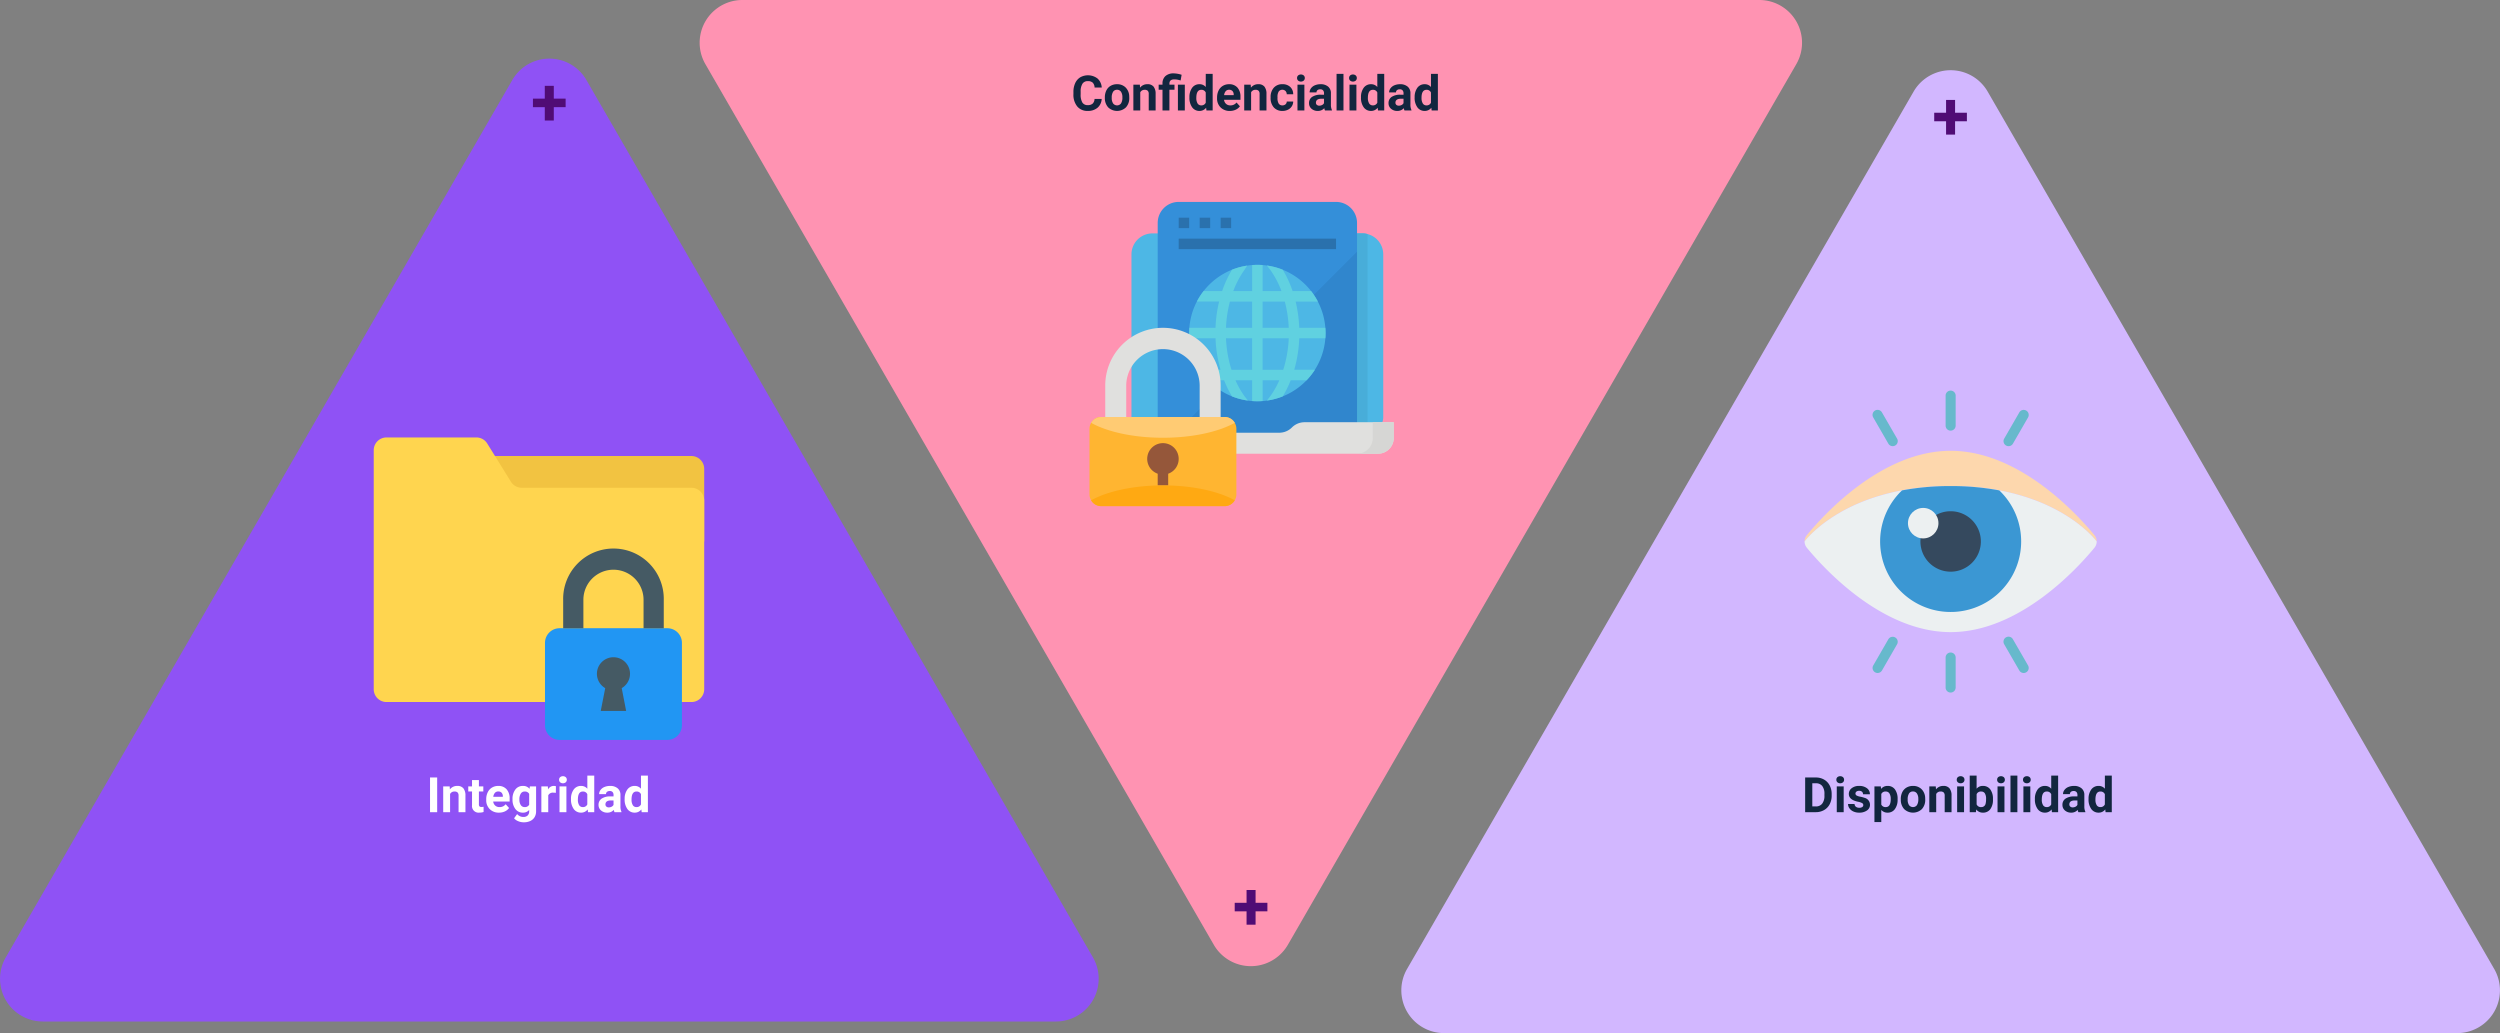 <svg xmlns="http://www.w3.org/2000/svg" width="820" height="338.856" viewBox="0 0 820 338.856">
  <rect x="0" y="0" width="820" height="338.856" fill="#808080" stroke="none"/>
  <g id="Grupo_150869" data-name="Grupo 150869" transform="translate(-390 -3020.402)">
    <path id="Trazado_211808" data-name="Trazado 211808" d="M341.653,597.6H673.936a14.026,14.026,0,0,0,12.148-21.04L519.942,288.793a14.027,14.027,0,0,0-24.3,0L329.5,576.558a14.027,14.027,0,0,0,12.148,21.04" transform="translate(522.017 2761.659)" fill="#d2b7ff"/>
    <path id="Trazado_211810" data-name="Trazado 211810" d="M524.116,21.041,357.351,309.885a14.028,14.028,0,0,1-24.3,0L166.291,21.041A14.027,14.027,0,0,1,178.438,0h333.53a14.027,14.027,0,0,1,12.147,21.04" transform="translate(455.075 3020.401)" fill="#ff93b2"/>
    <path id="Trazado_212618" data-name="Trazado 212618" d="M341.653,597.6H673.936a14.026,14.026,0,0,0,12.148-21.04L519.942,288.793a14.027,14.027,0,0,0-24.3,0L329.5,576.558a14.027,14.027,0,0,0,12.148,21.04" transform="translate(62.396 2757.855)" fill="#8f52f5"/>
    <path id="Trazado_224575" data-name="Trazado 224575" d="M60.07,13.211A4.025,4.025,0,0,1,58.714,16.1a4.76,4.76,0,0,1-3.223,1.055,4.28,4.28,0,0,1-3.441-1.473A6.038,6.038,0,0,1,50.8,11.641v-.7a6.819,6.819,0,0,1,.578-2.891,4.332,4.332,0,0,1,1.652-1.918,5.164,5.164,0,0,1,5.668.387,4.326,4.326,0,0,1,1.391,2.961H57.742a2.376,2.376,0,0,0-.613-1.6,2.271,2.271,0,0,0-1.605-.5,1.991,1.991,0,0,0-1.754.84,4.707,4.707,0,0,0-.6,2.605V11.7a5.038,5.038,0,0,0,.559,2.7,1.954,1.954,0,0,0,1.762.852,2.314,2.314,0,0,0,1.621-.5,2.241,2.241,0,0,0,.613-1.535Zm1.039-.516a5.013,5.013,0,0,1,.484-2.242A3.546,3.546,0,0,1,62.988,8.93,4.069,4.069,0,0,1,65.1,8.391a3.849,3.849,0,0,1,2.793,1.047A4.2,4.2,0,0,1,69.1,12.281l.016.578a4.418,4.418,0,0,1-1.086,3.121,4.209,4.209,0,0,1-5.832,0,4.5,4.5,0,0,1-1.09-3.187Zm2.258.16A3.16,3.16,0,0,0,63.82,14.7a1.628,1.628,0,0,0,2.578.008,3.457,3.457,0,0,0,.461-2.015A3.128,3.128,0,0,0,66.4,10.86a1.5,1.5,0,0,0-1.3-.649,1.474,1.474,0,0,0-1.281.646A3.516,3.516,0,0,0,63.367,12.856Zm9.219-4.309.07.977a2.951,2.951,0,0,1,2.43-1.133,2.453,2.453,0,0,1,2,.789,3.682,3.682,0,0,1,.672,2.359V17H75.5V11.594a1.465,1.465,0,0,0-.312-1.043,1.4,1.4,0,0,0-1.039-.324,1.553,1.553,0,0,0-1.43.813V17H70.46V8.547ZM80.015,17V10.2H78.757V8.547h1.258V8.156A3.17,3.17,0,0,1,81,5.7a3.945,3.945,0,0,1,2.723-.863,9.031,9.031,0,0,1,2.563.461l-.328,1.867a10,10,0,0,0-1.187-.293,5.835,5.835,0,0,0-.906-.066q-1.578,0-1.578,1.4v.344h1.664V10.2H82.281V17Zm7.32,0H85.07V8.547h2.266Zm1.516-4.289a5.094,5.094,0,0,1,.887-3.148,2.877,2.877,0,0,1,2.426-1.172,2.589,2.589,0,0,1,2.039.922V5h2.266V17H94.429l-.109-.9a2.657,2.657,0,0,1-2.172,1.055,2.869,2.869,0,0,1-2.395-1.176A5.258,5.258,0,0,1,88.851,12.711Zm2.258.168a3.337,3.337,0,0,0,.414,1.823,1.349,1.349,0,0,0,1.2.634,1.511,1.511,0,0,0,1.477-.884V11.111a1.489,1.489,0,0,0-1.461-.884Q91.109,10.227,91.109,12.879Zm11,4.277a4.15,4.15,0,0,1-3.027-1.141,4.054,4.054,0,0,1-1.168-3.039v-.219a5.106,5.106,0,0,1,.492-2.277A3.612,3.612,0,0,1,99.8,8.934a3.914,3.914,0,0,1,2.059-.543,3.508,3.508,0,0,1,2.73,1.094,4.444,4.444,0,0,1,1,3.1v.922H100.2a2.1,2.1,0,0,0,.66,1.328,2,2,0,0,0,1.395.5,2.437,2.437,0,0,0,2.039-.945l1.109,1.242a3.389,3.389,0,0,1-1.375,1.121A4.511,4.511,0,0,1,102.109,17.156Zm-.258-6.945a1.411,1.411,0,0,0-1.09.455,2.357,2.357,0,0,0-.535,1.3h3.141v-.181a1.681,1.681,0,0,0-.406-1.165A1.456,1.456,0,0,0,101.851,10.211Zm7.094-1.664.07.977a2.951,2.951,0,0,1,2.43-1.133,2.453,2.453,0,0,1,2,.789,3.682,3.682,0,0,1,.672,2.359V17h-2.258V11.594a1.465,1.465,0,0,0-.312-1.043,1.4,1.4,0,0,0-1.039-.324,1.553,1.553,0,0,0-1.43.813V17H106.82V8.547Zm10.4,6.789a1.481,1.481,0,0,0,1.016-.344,1.2,1.2,0,0,0,.406-.914h2.117a2.9,2.9,0,0,1-.469,1.574,3.093,3.093,0,0,1-1.262,1.109,3.949,3.949,0,0,1-1.77.395A3.67,3.67,0,0,1,116.523,16a4.56,4.56,0,0,1-1.047-3.184v-.148a4.508,4.508,0,0,1,1.039-3.117,3.627,3.627,0,0,1,2.852-1.164,3.555,3.555,0,0,1,2.543.9,3.2,3.2,0,0,1,.973,2.4h-2.117a1.551,1.551,0,0,0-.406-1.072,1.51,1.51,0,0,0-2.223.163,3.333,3.333,0,0,0-.4,1.866v.235a3.375,3.375,0,0,0,.4,1.878A1.377,1.377,0,0,0,119.343,15.336ZM126.554,17h-2.266V8.547h2.266Zm-2.4-10.641a1.112,1.112,0,0,1,.34-.836,1.465,1.465,0,0,1,1.848,0,1.105,1.105,0,0,1,.344.836,1.108,1.108,0,0,1-.348.844,1.448,1.448,0,0,1-1.836,0A1.108,1.108,0,0,1,124.156,6.359ZM133.312,17a2.507,2.507,0,0,1-.227-.758,2.732,2.732,0,0,1-2.133.914,3,3,0,0,1-2.059-.719,2.312,2.312,0,0,1-.816-1.812,2.389,2.389,0,0,1,1-2.062,4.915,4.915,0,0,1,2.879-.727h1.039v-.484a1.393,1.393,0,0,0-.3-.937,1.183,1.183,0,0,0-.949-.352,1.345,1.345,0,0,0-.895.273.929.929,0,0,0-.324.75h-2.258a2.268,2.268,0,0,1,.453-1.359A3,3,0,0,1,130,8.746a4.669,4.669,0,0,1,1.859-.355,3.689,3.689,0,0,1,2.48.785,2.747,2.747,0,0,1,.918,2.207v3.664a4.041,4.041,0,0,0,.336,1.82V17Zm-1.867-1.57a1.945,1.945,0,0,0,.922-.223,1.462,1.462,0,0,0,.625-.6V13.156h-.844q-1.7,0-1.8,1.172l-.008.133a.9.9,0,0,0,.3.7A1.153,1.153,0,0,0,131.445,15.43Zm7.93,1.57h-2.266V5h2.266Zm4.242,0h-2.266V8.547h2.266Zm-2.4-10.641a1.112,1.112,0,0,1,.34-.836,1.465,1.465,0,0,1,1.848,0,1.105,1.105,0,0,1,.344.836,1.109,1.109,0,0,1-.348.844,1.448,1.448,0,0,1-1.836,0A1.109,1.109,0,0,1,141.218,6.359Zm3.906,6.352a5.094,5.094,0,0,1,.887-3.148,2.877,2.877,0,0,1,2.426-1.172,2.589,2.589,0,0,1,2.039.922V5h2.266V17H150.7l-.109-.9a2.657,2.657,0,0,1-2.172,1.055,2.869,2.869,0,0,1-2.395-1.176A5.258,5.258,0,0,1,145.124,12.711Zm2.258.168A3.337,3.337,0,0,0,147.8,14.7a1.349,1.349,0,0,0,1.2.634,1.511,1.511,0,0,0,1.477-.884V11.111a1.489,1.489,0,0,0-1.461-.884Q147.382,10.227,147.382,12.879ZM159.39,17a2.507,2.507,0,0,1-.227-.758,2.732,2.732,0,0,1-2.133.914,3,3,0,0,1-2.059-.719,2.312,2.312,0,0,1-.816-1.812,2.389,2.389,0,0,1,1-2.062,4.915,4.915,0,0,1,2.879-.727h1.039v-.484a1.393,1.393,0,0,0-.3-.937,1.183,1.183,0,0,0-.949-.352,1.345,1.345,0,0,0-.895.273.929.929,0,0,0-.324.75h-2.258a2.268,2.268,0,0,1,.453-1.359,3,3,0,0,1,1.281-.98,4.669,4.669,0,0,1,1.859-.355,3.689,3.689,0,0,1,2.48.785,2.747,2.747,0,0,1,.918,2.207v3.664a4.041,4.041,0,0,0,.336,1.82V17Zm-1.867-1.57a1.945,1.945,0,0,0,.922-.223,1.462,1.462,0,0,0,.625-.6V13.156h-.844q-1.7,0-1.8,1.172l-.008.133a.9.9,0,0,0,.3.7A1.153,1.153,0,0,0,157.523,15.43Zm5.2-2.719a5.094,5.094,0,0,1,.887-3.148,2.877,2.877,0,0,1,2.426-1.172,2.589,2.589,0,0,1,2.039.922V5h2.266V17H168.3l-.109-.9a2.657,2.657,0,0,1-2.172,1.055,2.869,2.869,0,0,1-2.395-1.176A5.258,5.258,0,0,1,162.718,12.711Zm2.258.168a3.337,3.337,0,0,0,.414,1.823,1.349,1.349,0,0,0,1.2.634,1.511,1.511,0,0,0,1.477-.884V11.111a1.489,1.489,0,0,0-1.461-.884Q164.976,10.227,164.976,12.879Z" transform="translate(691.284 3039.633)" fill="#12263f"/>
    <path id="Trazado_224576" data-name="Trazado 224576" d="M47.611,17H45.267V5.625h2.344Zm4.1-8.453.07.977a2.951,2.951,0,0,1,2.43-1.133,2.453,2.453,0,0,1,2,.789,3.682,3.682,0,0,1,.672,2.359V17H54.627V11.594a1.465,1.465,0,0,0-.312-1.043,1.4,1.4,0,0,0-1.039-.324,1.553,1.553,0,0,0-1.43.813V17H49.588V8.547ZM61.3,6.469V8.547h1.445V10.2H61.3v4.219a1.007,1.007,0,0,0,.18.672.9.9,0,0,0,.688.2,3.6,3.6,0,0,0,.664-.055v1.711a4.648,4.648,0,0,1-1.367.2,2.156,2.156,0,0,1-2.422-2.4V10.2H57.806V8.547h1.234V6.469Zm6.594,10.688a4.15,4.15,0,0,1-3.027-1.141A4.054,4.054,0,0,1,63.7,12.977v-.219a5.106,5.106,0,0,1,.492-2.277,3.612,3.612,0,0,1,1.395-1.547,3.914,3.914,0,0,1,2.059-.543,3.508,3.508,0,0,1,2.73,1.094,4.444,4.444,0,0,1,1,3.1v.922H65.986a2.1,2.1,0,0,0,.66,1.328,2,2,0,0,0,1.395.5,2.437,2.437,0,0,0,2.039-.945l1.109,1.242a3.389,3.389,0,0,1-1.375,1.121A4.511,4.511,0,0,1,67.892,17.156Zm-.258-6.945a1.411,1.411,0,0,0-1.09.455,2.357,2.357,0,0,0-.535,1.3H69.15v-.181a1.681,1.681,0,0,0-.406-1.165A1.456,1.456,0,0,0,67.634,10.211Zm4.688,2.5a4.954,4.954,0,0,1,.926-3.133,3,3,0,0,1,2.5-1.187,2.631,2.631,0,0,1,2.164.953l.094-.8h2.047v8.172a3.613,3.613,0,0,1-.5,1.93,3.236,3.236,0,0,1-1.418,1.25,4.985,4.985,0,0,1-2.141.43,4.635,4.635,0,0,1-1.812-.371A3.217,3.217,0,0,1,72.838,19l1-1.375a2.645,2.645,0,0,0,2.047.945,1.936,1.936,0,0,0,1.4-.48,1.8,1.8,0,0,0,.5-1.363v-.453a2.612,2.612,0,0,1-2.055.883,2.992,2.992,0,0,1-2.465-1.191,4.953,4.953,0,0,1-.941-3.16Zm2.258.168a3.085,3.085,0,0,0,.461,1.8,1.466,1.466,0,0,0,1.266.653,1.568,1.568,0,0,0,1.477-.775V11a1.564,1.564,0,0,0-1.461-.775,1.476,1.476,0,0,0-1.277.665A3.477,3.477,0,0,0,74.58,12.879Zm11.953-2.215a6.134,6.134,0,0,0-.812-.062,1.654,1.654,0,0,0-1.68.867V17H81.783V8.547h2.133l.063,1.008a2.092,2.092,0,0,1,1.883-1.164,2.366,2.366,0,0,1,.7.1ZM90,17H87.736V8.547H90ZM87.6,6.359a1.112,1.112,0,0,1,.34-.836,1.465,1.465,0,0,1,1.848,0,1.105,1.105,0,0,1,.344.836,1.108,1.108,0,0,1-.348.844,1.448,1.448,0,0,1-1.836,0A1.108,1.108,0,0,1,87.6,6.359Zm3.906,6.352A5.094,5.094,0,0,1,92.4,9.563a2.877,2.877,0,0,1,2.426-1.172,2.589,2.589,0,0,1,2.039.922V5h2.266V17H97.088l-.109-.9a2.657,2.657,0,0,1-2.172,1.055,2.869,2.869,0,0,1-2.395-1.176A5.258,5.258,0,0,1,91.509,12.711Zm2.258.168a3.337,3.337,0,0,0,.414,1.823,1.349,1.349,0,0,0,1.2.634,1.511,1.511,0,0,0,1.477-.884V11.111a1.489,1.489,0,0,0-1.461-.884Q93.767,10.227,93.767,12.879ZM105.775,17a2.507,2.507,0,0,1-.227-.758,2.732,2.732,0,0,1-2.133.914,3,3,0,0,1-2.059-.719,2.312,2.312,0,0,1-.816-1.812,2.389,2.389,0,0,1,1-2.062,4.915,4.915,0,0,1,2.879-.727h1.039v-.484a1.393,1.393,0,0,0-.3-.937,1.183,1.183,0,0,0-.949-.352,1.345,1.345,0,0,0-.895.273.929.929,0,0,0-.324.75h-2.258a2.268,2.268,0,0,1,.453-1.359,3,3,0,0,1,1.281-.98,4.669,4.669,0,0,1,1.859-.355,3.689,3.689,0,0,1,2.48.785,2.747,2.747,0,0,1,.918,2.207v3.664a4.041,4.041,0,0,0,.336,1.82V17Zm-1.867-1.57a1.945,1.945,0,0,0,.922-.223,1.462,1.462,0,0,0,.625-.6V13.156h-.844q-1.7,0-1.8,1.172l-.008.133a.9.9,0,0,0,.3.7A1.153,1.153,0,0,0,103.908,15.43Zm5.2-2.719a5.094,5.094,0,0,1,.887-3.148,2.877,2.877,0,0,1,2.426-1.172,2.589,2.589,0,0,1,2.039.922V5h2.266V17h-2.039l-.109-.9a2.657,2.657,0,0,1-2.172,1.055,2.869,2.869,0,0,1-2.395-1.176A5.258,5.258,0,0,1,109.1,12.711Zm2.258.168a3.337,3.337,0,0,0,.414,1.823,1.349,1.349,0,0,0,1.2.634,1.511,1.511,0,0,0,1.477-.884V11.111a1.489,1.489,0,0,0-1.461-.884Q111.361,10.227,111.361,12.879Z" transform="translate(485.782 3269.794)" fill="#fff"/>
    <path id="Trazado_224577" data-name="Trazado 224577" d="M42.676,17V5.625h3.5A5.315,5.315,0,0,1,48.86,6.3a4.712,4.712,0,0,1,1.848,1.922,5.928,5.928,0,0,1,.664,2.832v.523a5.945,5.945,0,0,1-.652,2.82,4.672,4.672,0,0,1-1.84,1.914A5.355,5.355,0,0,1,46.2,17ZM45.02,7.523v7.594h1.133a2.545,2.545,0,0,0,2.1-.9A4.06,4.06,0,0,0,49,11.648v-.6a4.124,4.124,0,0,0-.719-2.629,2.537,2.537,0,0,0-2.1-.895ZM55.309,17H53.044V8.547h2.266Zm-2.4-10.641a1.112,1.112,0,0,1,.34-.836,1.465,1.465,0,0,1,1.848,0,1.105,1.105,0,0,1,.344.836,1.108,1.108,0,0,1-.348.844,1.448,1.448,0,0,1-1.836,0A1.108,1.108,0,0,1,52.911,6.359Zm8.836,8.3a.727.727,0,0,0-.41-.652,4.659,4.659,0,0,0-1.316-.426Q57,12.953,57,11.023a2.323,2.323,0,0,1,.934-1.879,3.766,3.766,0,0,1,2.441-.754,4.053,4.053,0,0,1,2.574.758,2.388,2.388,0,0,1,.965,1.969H61.661a1.092,1.092,0,0,0-.312-.8A1.322,1.322,0,0,0,60.372,10a1.351,1.351,0,0,0-.883.258.814.814,0,0,0-.312.656.7.7,0,0,0,.355.605,3.657,3.657,0,0,0,1.2.4,9.8,9.8,0,0,1,1.422.379,2.336,2.336,0,0,1,1.789,2.273,2.2,2.2,0,0,1-.992,1.871,4.28,4.28,0,0,1-2.562.715,4.47,4.47,0,0,1-1.887-.379,3.166,3.166,0,0,1-1.293-1.039,2.414,2.414,0,0,1-.469-1.426h2.141a1.179,1.179,0,0,0,.445.922,1.766,1.766,0,0,0,1.109.32,1.635,1.635,0,0,0,.98-.246A.766.766,0,0,0,61.747,14.664ZM73,12.852a5.07,5.07,0,0,1-.887,3.129,2.843,2.843,0,0,1-2.395,1.176,2.633,2.633,0,0,1-2.07-.891V20.25H65.4V8.547h2.094l.078.828a2.654,2.654,0,0,1,2.141-.984,2.862,2.862,0,0,1,2.43,1.156A5.207,5.207,0,0,1,73,12.734Zm-2.258-.164a3.327,3.327,0,0,0-.418-1.82,1.361,1.361,0,0,0-1.215-.641,1.478,1.478,0,0,0-1.461.813V14.5a1.5,1.5,0,0,0,1.477.836Q70.747,15.336,70.747,12.688Zm3.3.008a5.013,5.013,0,0,1,.484-2.242A3.546,3.546,0,0,1,75.93,8.93a4.069,4.069,0,0,1,2.113-.539,3.849,3.849,0,0,1,2.793,1.047,4.2,4.2,0,0,1,1.207,2.844l.016.578a4.418,4.418,0,0,1-1.086,3.121,4.209,4.209,0,0,1-5.832,0,4.5,4.5,0,0,1-1.09-3.187Zm2.258.16a3.16,3.16,0,0,0,.453,1.843,1.628,1.628,0,0,0,2.578.008,3.457,3.457,0,0,0,.461-2.015,3.128,3.128,0,0,0-.461-1.831,1.5,1.5,0,0,0-1.3-.649,1.474,1.474,0,0,0-1.281.646A3.516,3.516,0,0,0,76.309,12.856Zm9.219-4.309.07.977a2.951,2.951,0,0,1,2.43-1.133,2.453,2.453,0,0,1,2,.789,3.682,3.682,0,0,1,.672,2.359V17H88.442V11.594a1.465,1.465,0,0,0-.312-1.043,1.4,1.4,0,0,0-1.039-.324,1.553,1.553,0,0,0-1.43.813V17H83.4V8.547ZM94.794,17H92.528V8.547h2.266ZM92.4,6.359a1.112,1.112,0,0,1,.34-.836,1.465,1.465,0,0,1,1.848,0,1.105,1.105,0,0,1,.344.836,1.108,1.108,0,0,1-.348.844,1.448,1.448,0,0,1-1.836,0A1.108,1.108,0,0,1,92.4,6.359Zm11.875,6.492a5.119,5.119,0,0,1-.867,3.168,2.872,2.872,0,0,1-2.422,1.137,2.639,2.639,0,0,1-2.2-1.055l-.1.9H96.653V5h2.258V9.3a2.571,2.571,0,0,1,2.055-.914,2.9,2.9,0,0,1,2.426,1.137,5.126,5.126,0,0,1,.879,3.2Zm-2.258-.164a3.363,3.363,0,0,0-.406-1.871,1.374,1.374,0,0,0-1.211-.59,1.489,1.489,0,0,0-1.484.883v3.336a1.509,1.509,0,0,0,1.5.891,1.394,1.394,0,0,0,1.438-1.078A5.562,5.562,0,0,0,102.012,12.688ZM108.044,17h-2.266V8.547h2.266Zm-2.4-10.641a1.112,1.112,0,0,1,.34-.836,1.465,1.465,0,0,1,1.848,0,1.105,1.105,0,0,1,.344.836,1.108,1.108,0,0,1-.348.844,1.448,1.448,0,0,1-1.836,0A1.108,1.108,0,0,1,105.645,6.359ZM112.286,17H110.02V5h2.266Zm4.242,0h-2.266V8.547h2.266Zm-2.4-10.641a1.112,1.112,0,0,1,.34-.836,1.465,1.465,0,0,1,1.848,0,1.105,1.105,0,0,1,.344.836,1.108,1.108,0,0,1-.348.844,1.448,1.448,0,0,1-1.836,0A1.108,1.108,0,0,1,114.129,6.359Zm3.906,6.352a5.094,5.094,0,0,1,.887-3.148,2.877,2.877,0,0,1,2.426-1.172,2.589,2.589,0,0,1,2.039.922V5h2.266V17h-2.039l-.109-.9a2.657,2.657,0,0,1-2.172,1.055,2.869,2.869,0,0,1-2.395-1.176A5.258,5.258,0,0,1,118.036,12.711Zm2.258.168a3.337,3.337,0,0,0,.414,1.823,1.349,1.349,0,0,0,1.2.634,1.511,1.511,0,0,0,1.477-.884V11.111a1.489,1.489,0,0,0-1.461-.884Q120.294,10.227,120.294,12.879ZM132.3,17a2.507,2.507,0,0,1-.227-.758,2.732,2.732,0,0,1-2.133.914,3,3,0,0,1-2.059-.719,2.312,2.312,0,0,1-.816-1.812,2.389,2.389,0,0,1,1-2.062,4.915,4.915,0,0,1,2.879-.727h1.039v-.484a1.393,1.393,0,0,0-.3-.937,1.183,1.183,0,0,0-.949-.352,1.345,1.345,0,0,0-.895.273.929.929,0,0,0-.324.75h-2.258a2.268,2.268,0,0,1,.453-1.359,3,3,0,0,1,1.281-.98,4.669,4.669,0,0,1,1.859-.355,3.689,3.689,0,0,1,2.48.785,2.747,2.747,0,0,1,.918,2.207v3.664a4.041,4.041,0,0,0,.336,1.82V17Zm-1.867-1.57a1.945,1.945,0,0,0,.922-.223,1.462,1.462,0,0,0,.625-.6V13.156h-.844q-1.7,0-1.8,1.172l-.008.133a.9.9,0,0,0,.3.7A1.153,1.153,0,0,0,130.434,15.43Zm5.2-2.719a5.094,5.094,0,0,1,.887-3.148,2.877,2.877,0,0,1,2.426-1.172,2.589,2.589,0,0,1,2.039.922V5h2.266V17h-2.039l-.109-.9a2.657,2.657,0,0,1-2.172,1.055,2.869,2.869,0,0,1-2.395-1.176A5.258,5.258,0,0,1,135.629,12.711Zm2.258.168A3.337,3.337,0,0,0,138.3,14.7a1.349,1.349,0,0,0,1.2.634,1.511,1.511,0,0,0,1.477-.884V11.111a1.489,1.489,0,0,0-1.461-.884Q137.887,10.227,137.887,12.879Z" transform="translate(939.415 3269.794)" fill="#12263f"/>
    <path id="Trazado_224579" data-name="Trazado 224579" d="M7.455-8.755h3.878v2.8H7.455v4.383H4.5V-5.951H.612v-2.8H4.5v-4.2H7.455Z" transform="translate(794.373 3325.273)" fill="#500c75"/>
    <path id="Trazado_224574" data-name="Trazado 224574" d="M7.455-8.755h3.878v2.8H7.455v4.383H4.5V-5.951H.612v-2.8H4.5v-4.2H7.455Z" transform="translate(564.19 3061.506)" fill="#500c75"/>
    <path id="Trazado_224578" data-name="Trazado 224578" d="M7.455-8.755h3.878v2.8H7.455v4.383H4.5V-5.951H.612v-2.8H4.5v-4.2H7.455Z" transform="translate(1023.811 3066.133)" fill="#500c75"/>
    <g id="Page-1" transform="translate(981.902 3148.439)">
      <g id="_037---Eye" data-name="037---Eye">
        <path id="Shape" d="M95.817,41.736S82.6,23.564,47.909,23.564,0,41.736,0,41.736a3.269,3.269,0,0,1,.743-2.065C6.294,32.931,25.309,12,47.909,12S89.523,32.931,95.074,39.671A3.269,3.269,0,0,1,95.817,41.736Z" transform="translate(0 7.824)" fill="#fdd7ad"/>
        <path id="Shape-2" data-name="Shape" d="M95.817,37.172a3.269,3.269,0,0,1-.743,2.065c-5.551,6.74-24.566,27.671-47.165,27.671S6.294,45.978.743,39.237A3.269,3.269,0,0,1,0,37.172S13.216,19,47.909,19,95.817,37.172,95.817,37.172Z" transform="translate(0 12.388)" fill="#ecf0f1"/>
        <g id="Grupo_150322" data-name="Grupo 150322" transform="translate(22.295)">
          <path id="Shape-3" data-name="Shape" d="M29.652,13.216A1.652,1.652,0,0,1,28,11.564V1.652a1.652,1.652,0,0,1,3.3,0v9.912A1.652,1.652,0,0,1,29.652,13.216Z" transform="translate(-4.039)" fill="#67b9cc"/>
          <path id="Shape-4" data-name="Shape" d="M20.111,15.78a1.652,1.652,0,0,1-1.432-.826L13.723,6.364a1.652,1.652,0,1,1,2.861-1.652L21.54,13.3a1.652,1.652,0,0,1-1.429,2.478Z" transform="translate(-13.496 2.527)" fill="#67b9cc"/>
          <path id="Shape-5" data-name="Shape" d="M15.151,60.806a1.652,1.652,0,0,1-1.429-2.478l4.956-8.591a1.652,1.652,0,0,1,2.861,1.652L16.584,59.98a1.652,1.652,0,0,1-1.432.826Z" transform="translate(-13.492 31.897)" fill="#67b9cc"/>
          <path id="Shape-6" data-name="Shape" d="M29.652,65.216A1.652,1.652,0,0,1,28,63.564V53.652a1.652,1.652,0,0,1,3.3,0v9.912A1.652,1.652,0,0,1,29.652,65.216Z" transform="translate(-4.039 33.905)" fill="#67b9cc"/>
          <path id="Shape-7" data-name="Shape" d="M46.111,60.813a1.652,1.652,0,0,1-1.432-.826L39.723,51.4a1.652,1.652,0,1,1,2.861-1.652l4.956,8.591a1.652,1.652,0,0,1-1.429,2.478Z" transform="translate(3.457 31.89)" fill="#67b9cc"/>
          <path id="Shape-8" data-name="Shape" d="M41.151,15.773a1.652,1.652,0,0,1-1.429-2.478L44.678,4.7A1.652,1.652,0,0,1,47.54,6.356l-4.956,8.591a1.652,1.652,0,0,1-1.432.826Z" transform="translate(3.46 2.535)" fill="#67b9cc"/>
        </g>
        <path id="Shape-9" data-name="Shape" d="M61.257,37.173a23.128,23.128,0,1,1-39.07-16.752A85.575,85.575,0,0,1,38.129,19a85.575,85.575,0,0,1,15.942,1.421,23.052,23.052,0,0,1,7.186,16.752Z" transform="translate(9.78 12.388)" fill="#3b97d3"/>
        <path id="Shape-10" data-name="Shape" d="M27.626,25.536A9.763,9.763,0,0,1,32.912,24,9.912,9.912,0,1,1,23,33.912a9.219,9.219,0,0,1,.149-1.669Z" transform="translate(14.997 15.649)" fill="#35495e"/>
        <circle id="Oval" cx="5" cy="5" r="5" transform="translate(33.909 38.561)" fill="#ecf0f1"/>
      </g>
    </g>
    <g id="seguridad-informatica_1_" data-name="seguridad-informatica (1)" transform="translate(723.359 3062.631)">
      <path id="Trazado_221021" data-name="Trazado 221021" d="M94.882,72H163.7a6.882,6.882,0,0,1,6.882,6.882v53.336a5.162,5.162,0,0,1-5.162,5.162H93.162A5.162,5.162,0,0,1,88,132.218V78.882A6.882,6.882,0,0,1,94.882,72Z" transform="translate(-50.236 -37.677)" fill="#4db7e5"/>
      <path id="Trazado_221022" data-name="Trazado 221022" d="M433.721,72H432v65.38h3.441V72.217A6.9,6.9,0,0,0,433.721,72Z" transform="translate(-320.254 -37.677)" fill="#48add9"/>
      <path id="Trazado_221023" data-name="Trazado 221023" d="M186.5,24H134.882A6.882,6.882,0,0,0,128,30.882v72.262h65.38V30.882A6.882,6.882,0,0,0,186.5,24Z" transform="translate(-81.633 0)" fill="#348fd9"/>
      <path id="Trazado_221024" data-name="Trazado 221024" d="M202.8,100,140,162.8h62.8Z" transform="translate(-91.053 -59.655)" fill="#3086cd"/>
      <g id="Grupo_150327" data-name="Grupo 150327" transform="translate(53.248 29.162)">
        <path id="Trazado_221025" data-name="Trazado 221025" d="M160,48h3.441v3.441H160Z" transform="translate(-159.996 -48)" fill="#2a71ad"/>
        <path id="Trazado_221026" data-name="Trazado 221026" d="M192,48h3.441v3.441H192Z" transform="translate(-185.114 -48)" fill="#2a71ad"/>
        <path id="Trazado_221027" data-name="Trazado 221027" d="M224,48h3.441v3.441H224Z" transform="translate(-210.232 -48)" fill="#2a71ad"/>
        <path id="Trazado_221028" data-name="Trazado 221028" d="M160,80h51.616v3.441H160Z" transform="translate(-159.999 -73.118)" fill="#2a71ad"/>
      </g>
      <path id="Trazado_221029" data-name="Trazado 221029" d="M220.733,142.367q0,.868-.065,1.721a22.338,22.338,0,0,1-19.188,20.429c-.46.067-.925.116-1.394.153q-.852.065-1.721.065t-1.721-.065c-.469-.037-.933-.086-1.394-.153a22.083,22.083,0,0,1-5.209-1.383,22.365,22.365,0,0,1-13.979-19.046q-.065-.852-.065-1.721t.065-1.721a22.34,22.34,0,0,1,18.945-20.395q.81-.123,1.637-.187.852-.065,1.721-.065t1.721.065c.469.037.933.086,1.394.153a22.072,22.072,0,0,1,5.2,1.381,22.442,22.442,0,0,1,11.527,10.446,22.188,22.188,0,0,1,2.456,8.6Q220.733,141.5,220.733,142.367Z" transform="translate(-119.31 -75.354)" fill="#4db7e5"/>
      <path id="Trazado_221030" data-name="Trazado 221030" d="M220.669,144.087q.065-.852.065-1.721t-.065-1.721H212.1a43.76,43.76,0,0,0-1.179-8.6h7.293A22.234,22.234,0,0,0,216,128.6h-6.073a35.383,35.383,0,0,0-3.239-7,22.071,22.071,0,0,0-5.2-1.381l1.2,1.548a30.139,30.139,0,0,1,3.589,6.837h-6.183v-8.538q-.852-.065-1.721-.065t-1.721.065V128.6h-6.183a30.028,30.028,0,0,1,3.609-6.863c.022-.028.039-.058.058-.086l.88-1.4a22.15,22.15,0,0,0-4.962,1.346,35.27,35.27,0,0,0-3.239,7h-6.073a22.237,22.237,0,0,0-2.215,3.441h7.293a43.715,43.715,0,0,0-1.179,8.6h-8.57q-.065.852-.065,1.721t.065,1.721h8.572a43.116,43.116,0,0,0,1.643,10.323h-6.766a22.455,22.455,0,0,0,2.714,3.441h5.217a33.473,33.473,0,0,0,2.6,5.282,22.083,22.083,0,0,0,5.209,1.383l-1.2-1.551a28.49,28.49,0,0,1-2.884-5.114h5.478v6.818q.852.065,1.721.065t1.721-.065v-6.818h5.478a28.379,28.379,0,0,1-2.884,5.114l-1.2,1.551a22.083,22.083,0,0,0,5.209-1.383,33.286,33.286,0,0,0,2.6-5.282h5.217a22.455,22.455,0,0,0,2.714-3.441h-6.766a43.183,43.183,0,0,0,1.643-10.323ZM196.646,154.41h-6.768a39.336,39.336,0,0,1-1.8-10.323h8.566Zm0-13.764h-8.568a39.981,39.981,0,0,1,1.284-8.6h7.284Zm10.209,13.764h-6.768V144.087h8.566A39.413,39.413,0,0,1,206.855,154.41Zm-6.768-13.764v-8.6h7.284a40.041,40.041,0,0,1,1.284,8.6Z" transform="translate(-119.31 -75.354)" fill="#60d1e0"/>
      <path id="Trazado_221031" data-name="Trazado 221031" d="M128.064,361.721a5.874,5.874,0,0,1-4.154,1.721H109.851a5.875,5.875,0,0,1-4.154-1.72A5.874,5.874,0,0,0,101.544,360H72v5.162a5.162,5.162,0,0,0,5.162,5.162h79.144a5.162,5.162,0,0,0,5.162-5.162V360H132.218a5.875,5.875,0,0,0-4.154,1.72Z" transform="translate(-37.677 -263.738)" fill="#e0e0de"/>
      <path id="Trazado_221032" data-name="Trazado 221032" d="M437.162,360v5.162A5.162,5.162,0,0,1,432,370.323h6.882a5.162,5.162,0,0,0,5.162-5.162V360Z" transform="translate(-320.254 -263.738)" fill="#d6d6d4"/>
      <path id="Trazado_221033" data-name="Trazado 221033" d="M72.174,355.871v21.506a3.823,3.823,0,0,1-.529,1.951,3.864,3.864,0,0,1-3.342,1.921H27.871a3.864,3.864,0,0,1-3.342-1.921A3.823,3.823,0,0,1,24,377.378V355.871a3.824,3.824,0,0,1,.529-1.951A3.864,3.864,0,0,1,27.871,352H68.3a3.864,3.864,0,0,1,3.342,1.921,3.823,3.823,0,0,1,.529,1.951Z" transform="translate(0 -257.459)" fill="#ffb531"/>
      <path id="Trazado_221034" data-name="Trazado 221034" d="M73.576,353.921c-5.327,2.966-13.9,4.891-23.558,4.891s-18.231-1.925-23.558-4.891A3.864,3.864,0,0,1,29.8,352H70.234a3.864,3.864,0,0,1,3.342,1.921Z" transform="translate(-1.931 -257.459)" fill="#ffcb73"/>
      <path id="Trazado_221035" data-name="Trazado 221035" d="M73.576,461.221a3.864,3.864,0,0,1-3.342,1.921H29.8a3.864,3.864,0,0,1-3.342-1.921c5.327-2.966,13.9-4.891,23.558-4.891S68.249,458.255,73.576,461.221Z" transform="translate(-1.931 -339.351)" fill="#ffa912"/>
      <path id="Trazado_221036" data-name="Trazado 221036" d="M66.926,216A18.926,18.926,0,0,0,48,234.926v10.323h6.882V234.926a12.044,12.044,0,0,1,24.087,0v10.323h6.882V234.926A18.926,18.926,0,0,0,66.926,216Z" transform="translate(-18.838 -150.708)" fill="#e0e0de"/>
      <path id="Trazado_221037" data-name="Trazado 221037" d="M122.32,397.08a5.162,5.162,0,1,0-6.882,4.844v3.758h3.441v-3.758A5.153,5.153,0,0,0,122.32,397.08Z" transform="translate(-69.072 -288.775)" fill="#95573a"/>
    </g>
    <g id="_x31_75" transform="translate(510.082 3159.347)">
      <g id="Grupo_150330" data-name="Grupo 150330" transform="translate(2.502 4.537)">
        <g id="Grupo_150328" data-name="Grupo 150328" transform="translate(28.059 6.094)">
          <path id="Trazado_221038" data-name="Trazado 221038" d="M14.926,7.235V35.26H95.263V11.435a4.2,4.2,0,0,0-4.2-4.2Z" transform="translate(-14.926 -7.235)" fill="#f2c341"/>
        </g>
        <g id="Grupo_150329" data-name="Grupo 150329">
          <path id="Trazado_221039" data-name="Trazado 221039" d="M110.9,25.245V87.127a4.194,4.194,0,0,1-4.194,4.194H6.7A4.194,4.194,0,0,1,2.5,87.127V8.731A4.194,4.194,0,0,1,6.7,4.537H36.164a4.194,4.194,0,0,1,3.565,1.985L47.5,19.06a4.194,4.194,0,0,0,3.565,1.985H106.7a4.2,4.2,0,0,1,4.2,4.2Z" transform="translate(-2.502 -4.537)" fill="#ffd54f"/>
        </g>
      </g>
      <g id="Grupo_150335" data-name="Grupo 150335" transform="translate(58.68 41.292)">
        <g id="Grupo_150331" data-name="Grupo 150331" transform="translate(0 25.824)">
          <path id="Trazado_221040" data-name="Trazado 221040" d="M72.288,37.042V64.076a4.8,4.8,0,0,1-4.8,4.8H32.173a4.8,4.8,0,0,1-4.8-4.8V37.042a4.8,4.8,0,0,1,4.8-4.8H67.491A4.8,4.8,0,0,1,72.288,37.042Z" transform="translate(-27.377 -32.245)" fill="#2196f3"/>
        </g>
        <g id="Grupo_150333" data-name="Grupo 150333" transform="translate(5.959)">
          <g id="Grupo_150332" data-name="Grupo 150332">
            <path id="Trazado_221041" data-name="Trazado 221041" d="M63.009,46.635h-6.63V37.308a9.867,9.867,0,1,0-19.734,0v9.327h-6.63V37.308a16.5,16.5,0,1,1,32.994,0Z" transform="translate(-30.015 -20.811)" fill="#455a64"/>
          </g>
        </g>
        <g id="Grupo_150334" data-name="Grupo 150334" transform="translate(17.027 35.334)">
          <path id="Trazado_221042" data-name="Trazado 221042" d="M43.048,46.592,44.5,54.063H36.172l1.468-7.471a5.428,5.428,0,1,1,5.408,0Z" transform="translate(-34.916 -36.456)" fill="#455a64"/>
        </g>
      </g>
    </g>
  </g>
</svg>
